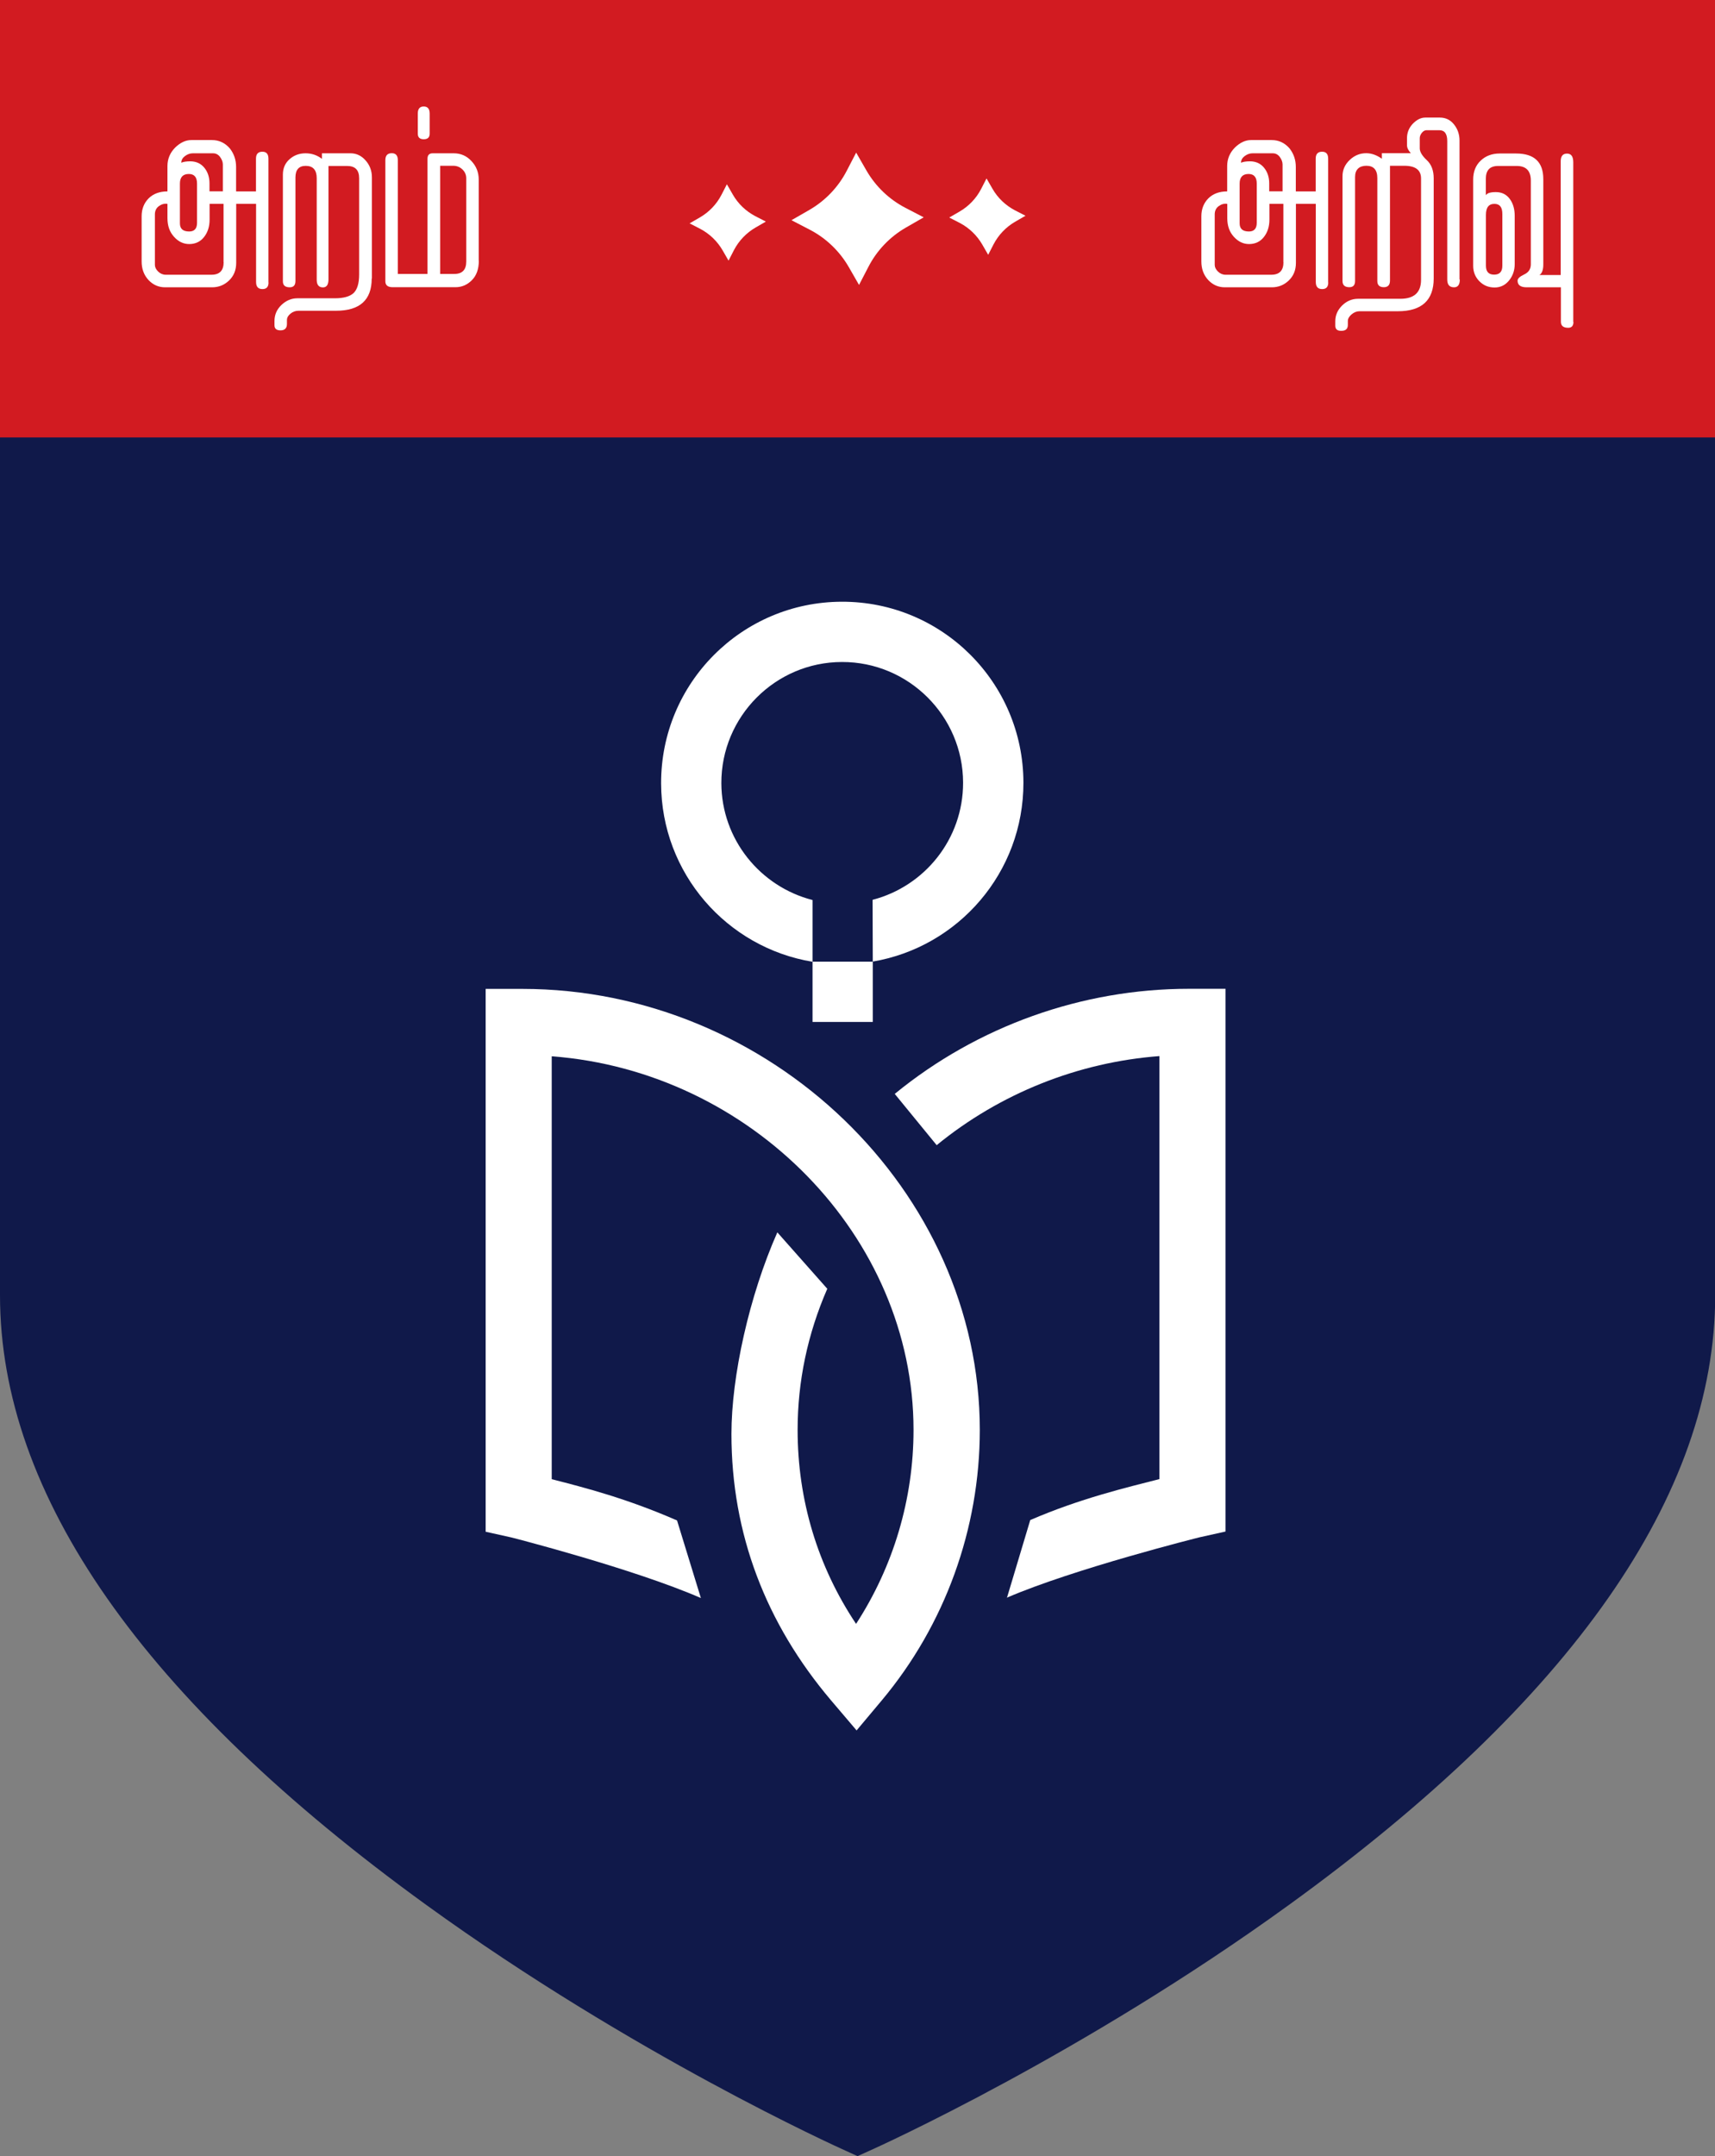 <?xml version="1.0" encoding="UTF-8"?>
<svg id="Layer_2" xmlns="http://www.w3.org/2000/svg" viewBox="0 0 173.39 217.86">
  <rect x="0" y="0" width="173.39" height="217.86" fill="#808080" stroke="none"/>
  <defs>
    <style>
      .cls-1 {
        fill: #10194a;
      }

      .cls-2 {
        fill: #fff;
      }

      .cls-3 {
        fill: #d21b21;
      }
    </style>
  </defs>
  <g id="Layer_1-2" data-name="Layer_1">
    <g>
      <path class="cls-1" d="M173.39,0H0v130.88C0,151.06,14.5,171.78,43.1,192.48c20.95,15.16,41.54,24.45,42.41,24.84l1.19.54,1.2-.54c.87-.39,21.46-9.67,42.41-24.84,28.6-20.7,43.1-41.43,43.1-61.61V0Z"/>
      <rect class="cls-3" width="173.39" height="44.2"/>
      <path class="cls-2" d="M27.15,28.54c0,.45-.21.67-.61.67-.44,0-.65-.24-.65-.71v-7.9h-2.01v5.96c0,.73-.24,1.32-.72,1.78-.48.46-1.05.69-1.71.69h-4.76c-.66,0-1.22-.25-1.68-.74-.46-.5-.69-1.12-.69-1.87v-4.57c0-.73.24-1.33.7-1.8.47-.47,1.11-.71,1.91-.71v-2.56c0-.72.26-1.34.77-1.86.52-.51,1.07-.77,1.66-.77h2.05c.73,0,1.34.28,1.83.85.42.54.63,1.16.63,1.87v2.47h2.01v-3.31c0-.47.22-.7.65-.7.41,0,.61.24.61.7v12.52ZM22.6,26.49v-5.89h-1.41v1.59c0,.71-.19,1.29-.56,1.76-.37.47-.87.71-1.5.71-.58,0-1.1-.24-1.54-.74-.45-.49-.66-1.12-.66-1.88v-1.44c-.31-.05-.59.03-.87.23-.27.2-.4.48-.4.84v5.09c0,.24.11.46.33.68.22.21.48.32.76.32h4.63c.82,0,1.23-.42,1.23-1.27M19.92,22.52v-3.97c0-.65-.28-.97-.83-.97-.6,0-.9.33-.9.97v4.01c0,.56.31.83.94.83.52,0,.79-.29.79-.87M22.53,19.33v-2.71c0-.26-.1-.51-.28-.76-.19-.25-.42-.37-.71-.37h-2.05c-.28,0-.55.1-.79.28-.25.19-.37.41-.37.67.21-.09.51-.14.9-.14.6,0,1.08.22,1.43.65.35.43.52.96.52,1.57v.81h1.34Z"/>
      <path class="cls-2" d="M37.58,28.15c0,2.16-1.2,3.25-3.61,3.25h-3.79c-.31,0-.58.1-.82.3-.24.2-.35.41-.35.62v.42c0,.42-.22.64-.65.64-.41,0-.61-.17-.61-.52v-.42c0-.63.23-1.17.7-1.62.47-.45,1.01-.68,1.61-.68h3.79c.89,0,1.52-.18,1.9-.53.37-.36.56-.98.56-1.88v-9.72c0-.83-.4-1.24-1.22-1.24h-1.88v11.46c0,.54-.19.81-.56.81-.42,0-.63-.26-.63-.78v-10.26c0-.82-.37-1.24-1.11-1.24-.69,0-1.04.39-1.04,1.17v10.47c0,.42-.19.63-.58.63-.46,0-.69-.2-.69-.6v-10.79c0-.63.22-1.15.67-1.55.45-.4.99-.6,1.62-.6s1.17.19,1.66.56v-.56h2.89c.59,0,1.1.24,1.52.72.43.48.64,1.05.64,1.71v10.22Z"/>
      <path class="cls-2" d="M48.41,26.35c0,.85-.24,1.5-.71,1.97-.47.47-1.02.7-1.65.7h-6.35c-.5,0-.74-.2-.74-.6v-12.24c0-.47.22-.7.65-.7.41,0,.61.24.61.7v11.5h3v-11.63c0-.37.17-.56.52-.56h2.14c.7,0,1.3.26,1.78.78.49.52.74,1.14.74,1.87v8.22ZM43.44,13.51c0,.38-.2.56-.6.56s-.6-.19-.6-.56v-2.04c0-.47.2-.71.6-.71s.6.24.6.71v2.04ZM47.14,26.42v-8.4c0-.35-.13-.65-.39-.9-.26-.25-.57-.37-.93-.37h-1.32v10.93h1.43c.81,0,1.21-.42,1.21-1.26"/>
      <path class="cls-2" d="M134.29,28.54c0,.45-.21.67-.61.67-.44,0-.65-.24-.65-.71v-7.9h-2.01v5.96c0,.73-.24,1.32-.72,1.78-.48.46-1.05.69-1.71.69h-4.76c-.66,0-1.22-.25-1.68-.74-.46-.5-.69-1.12-.69-1.87v-4.57c0-.73.24-1.33.7-1.8.47-.47,1.11-.71,1.91-.71v-2.56c0-.72.26-1.34.77-1.86.52-.51,1.07-.77,1.66-.77h2.05c.73,0,1.34.28,1.83.85.42.54.63,1.16.63,1.87v2.47h2.01v-3.31c0-.47.22-.7.65-.7.41,0,.61.24.61.7v12.52ZM129.75,26.49v-5.89h-1.41v1.59c0,.71-.19,1.29-.56,1.76-.37.47-.87.71-1.5.71-.58,0-1.09-.24-1.54-.74-.45-.49-.66-1.12-.66-1.88v-1.44c-.31-.05-.59.03-.87.23-.27.2-.4.48-.4.84v5.09c0,.24.11.46.33.68.22.21.48.32.76.32h4.63c.82,0,1.23-.42,1.23-1.27M127.06,22.52v-3.97c0-.65-.28-.97-.83-.97-.6,0-.9.33-.9.97v4.01c0,.56.31.83.94.83.52,0,.79-.29.79-.87M129.67,19.33v-2.71c0-.26-.1-.51-.28-.76-.19-.25-.42-.37-.71-.37h-2.05c-.28,0-.55.1-.79.28-.25.19-.37.41-.37.67.21-.09.51-.14.9-.14.6,0,1.08.22,1.43.65.35.43.52.96.52,1.57v.81h1.34Z"/>
      <path class="cls-2" d="M147.59,28.25c0,.52-.2.78-.58.78-.46,0-.69-.26-.69-.78v-13.99c0-.73-.26-1.1-.79-1.1h-1.32c-.16,0-.32.09-.46.26-.14.18-.21.36-.21.55v1.02c0,.35.24.75.71,1.19.47.43.7,1.05.7,1.85v10.1c0,2.21-1.21,3.32-3.63,3.32h-3.88c-.28,0-.55.11-.8.32-.24.21-.37.43-.37.67v.39c0,.4-.22.6-.67.6-.4,0-.6-.17-.6-.52v-.45c0-.61.23-1.13.69-1.59.46-.45,1-.68,1.61-.68h4.28c1.39,0,2.09-.64,2.09-1.91v-10.25c0-.85-.56-1.28-1.7-1.28h-1.44v11.6c0,.45-.21.67-.62.67-.44,0-.66-.21-.66-.63v-10.4c0-.82-.37-1.24-1.1-1.24s-1.15.38-1.15,1.13v10.51c0,.42-.19.63-.58.63-.46,0-.69-.21-.69-.63v-10.58c0-.64.24-1.18.72-1.64.48-.46,1.04-.69,1.67-.69.54,0,1.07.19,1.59.56v-.56h2.93c-.26-.28-.39-.55-.39-.81v-.71c0-.56.2-1.05.59-1.46.4-.41.82-.62,1.26-.62h1.47c.59,0,1.06.23,1.43.69.37.46.56,1,.56,1.64v14.03Z"/>
      <path class="cls-2" d="M159.08,32.52c0,.4-.18.6-.53.6-.49,0-.74-.2-.74-.6v-3.49h-3.46c-.61,0-.92-.22-.92-.67,0-.21.22-.42.67-.63.45-.21.67-.55.67-1.02v-8.46c0-.99-.48-1.48-1.42-1.48h-1.89c-.83,0-1.24.43-1.24,1.3v1.66c.12-.21.46-.32,1.01-.32.6,0,1.07.23,1.41.69.34.46.5,1.03.5,1.71v4.87c0,.64-.19,1.19-.57,1.66-.38.47-.87.71-1.46.71-.62,0-1.13-.21-1.55-.64-.41-.42-.62-.94-.62-1.55v-8.71c0-.8.25-1.44.76-1.92.5-.48,1.15-.72,1.92-.72h1.66c1.83,0,2.75.86,2.75,2.58v8.64c0,.54-.13.89-.39,1.06h2.15v-11.49c0-.52.21-.78.64-.78s.63.3.63.88v16.15ZM151.89,26.85v-5.23c0-.68-.26-1.02-.8-1.02-.58,0-.86.37-.86,1.12v5.12c0,.61.27.91.83.91s.83-.3.83-.91"/>
      <path class="cls-2" d="M72.93,79.14c-.02-6.74,5.46-12.24,12.19-12.25,6.74-.02,12.24,5.46,12.25,12.19.01,5.69-3.88,10.47-9.15,11.84l.02,6.24c8.66-1.47,15.25-9.01,15.23-18.09-.02-10.12-8.24-18.3-18.36-18.27-10.12.02-18.3,8.24-18.27,18.36.02,9.08,6.64,16.59,15.31,18.02v-6.24c-5.28-1.35-9.2-6.12-9.22-11.8"/>
      <path class="cls-2" d="M101.8,161.46l2.36-7.87c5.07-2.19,9.71-3.28,13.06-4.14v-42.74c-8.21.62-16.11,3.76-22.52,9l-4.24-5.18c8.37-6.85,18.93-10.62,29.74-10.62h3.7v54.84l-2.61.58c-.09.02-12.73,3.18-19.51,6.11"/>
      <path class="cls-2" d="M86.6,174.84l-2.57-3.02c-6.59-7.77-10.08-16.81-10.08-26.93,0-5.82,1.79-13.93,4.64-20.37l5.05,5.7c-1.99,4.56-3,9.36-3,14.26,0,7.09,2.03,13.79,5.91,19.6,3.77-5.79,5.81-12.61,5.81-19.6,0-19.56-16.46-36.24-36.58-37.75v42.73c3.39.87,7.56,1.94,12.67,4.17l2.41,7.84c-6.79-2.96-19.06-6.1-19.15-6.12l-2.61-.58v-54.85h3.7c25.07,0,46.26,20.4,46.26,44.56,0,9.99-3.52,19.7-9.91,27.33l-2.55,3.04Z"/>
      <rect class="cls-2" x="82.15" y="97.17" width="6.09" height="6.09"/>
      <path class="cls-2" d="M86.85,28.79l-1.04-1.81c-.93-1.61-2.3-2.92-3.94-3.77l-1.85-.96,1.81-1.04c1.61-.93,2.92-2.3,3.77-3.94l.96-1.85,1.04,1.81c.93,1.61,2.3,2.92,3.94,3.77l1.85.96-1.81,1.04c-1.61.93-2.92,2.3-3.77,3.94l-.96,1.85Z"/>
      <path class="cls-2" d="M73.66,26.34l-.6-1.04c-.54-.93-1.32-1.68-2.27-2.18l-1.07-.55,1.04-.6c.93-.54,1.68-1.32,2.18-2.28l.55-1.07.6,1.04c.53.93,1.32,1.68,2.27,2.18l1.07.55-1.04.6c-.93.54-1.68,1.32-2.18,2.27l-.55,1.07Z"/>
      <path class="cls-2" d="M99.91,25.75l-.6-1.04c-.54-.93-1.32-1.68-2.27-2.18l-1.07-.55,1.04-.6c.93-.54,1.68-1.32,2.18-2.28l.55-1.07.6,1.04c.53.93,1.32,1.68,2.27,2.18l1.07.55-1.04.6c-.93.54-1.68,1.32-2.18,2.27l-.55,1.07Z"/>
    </g>
  </g>
</svg>